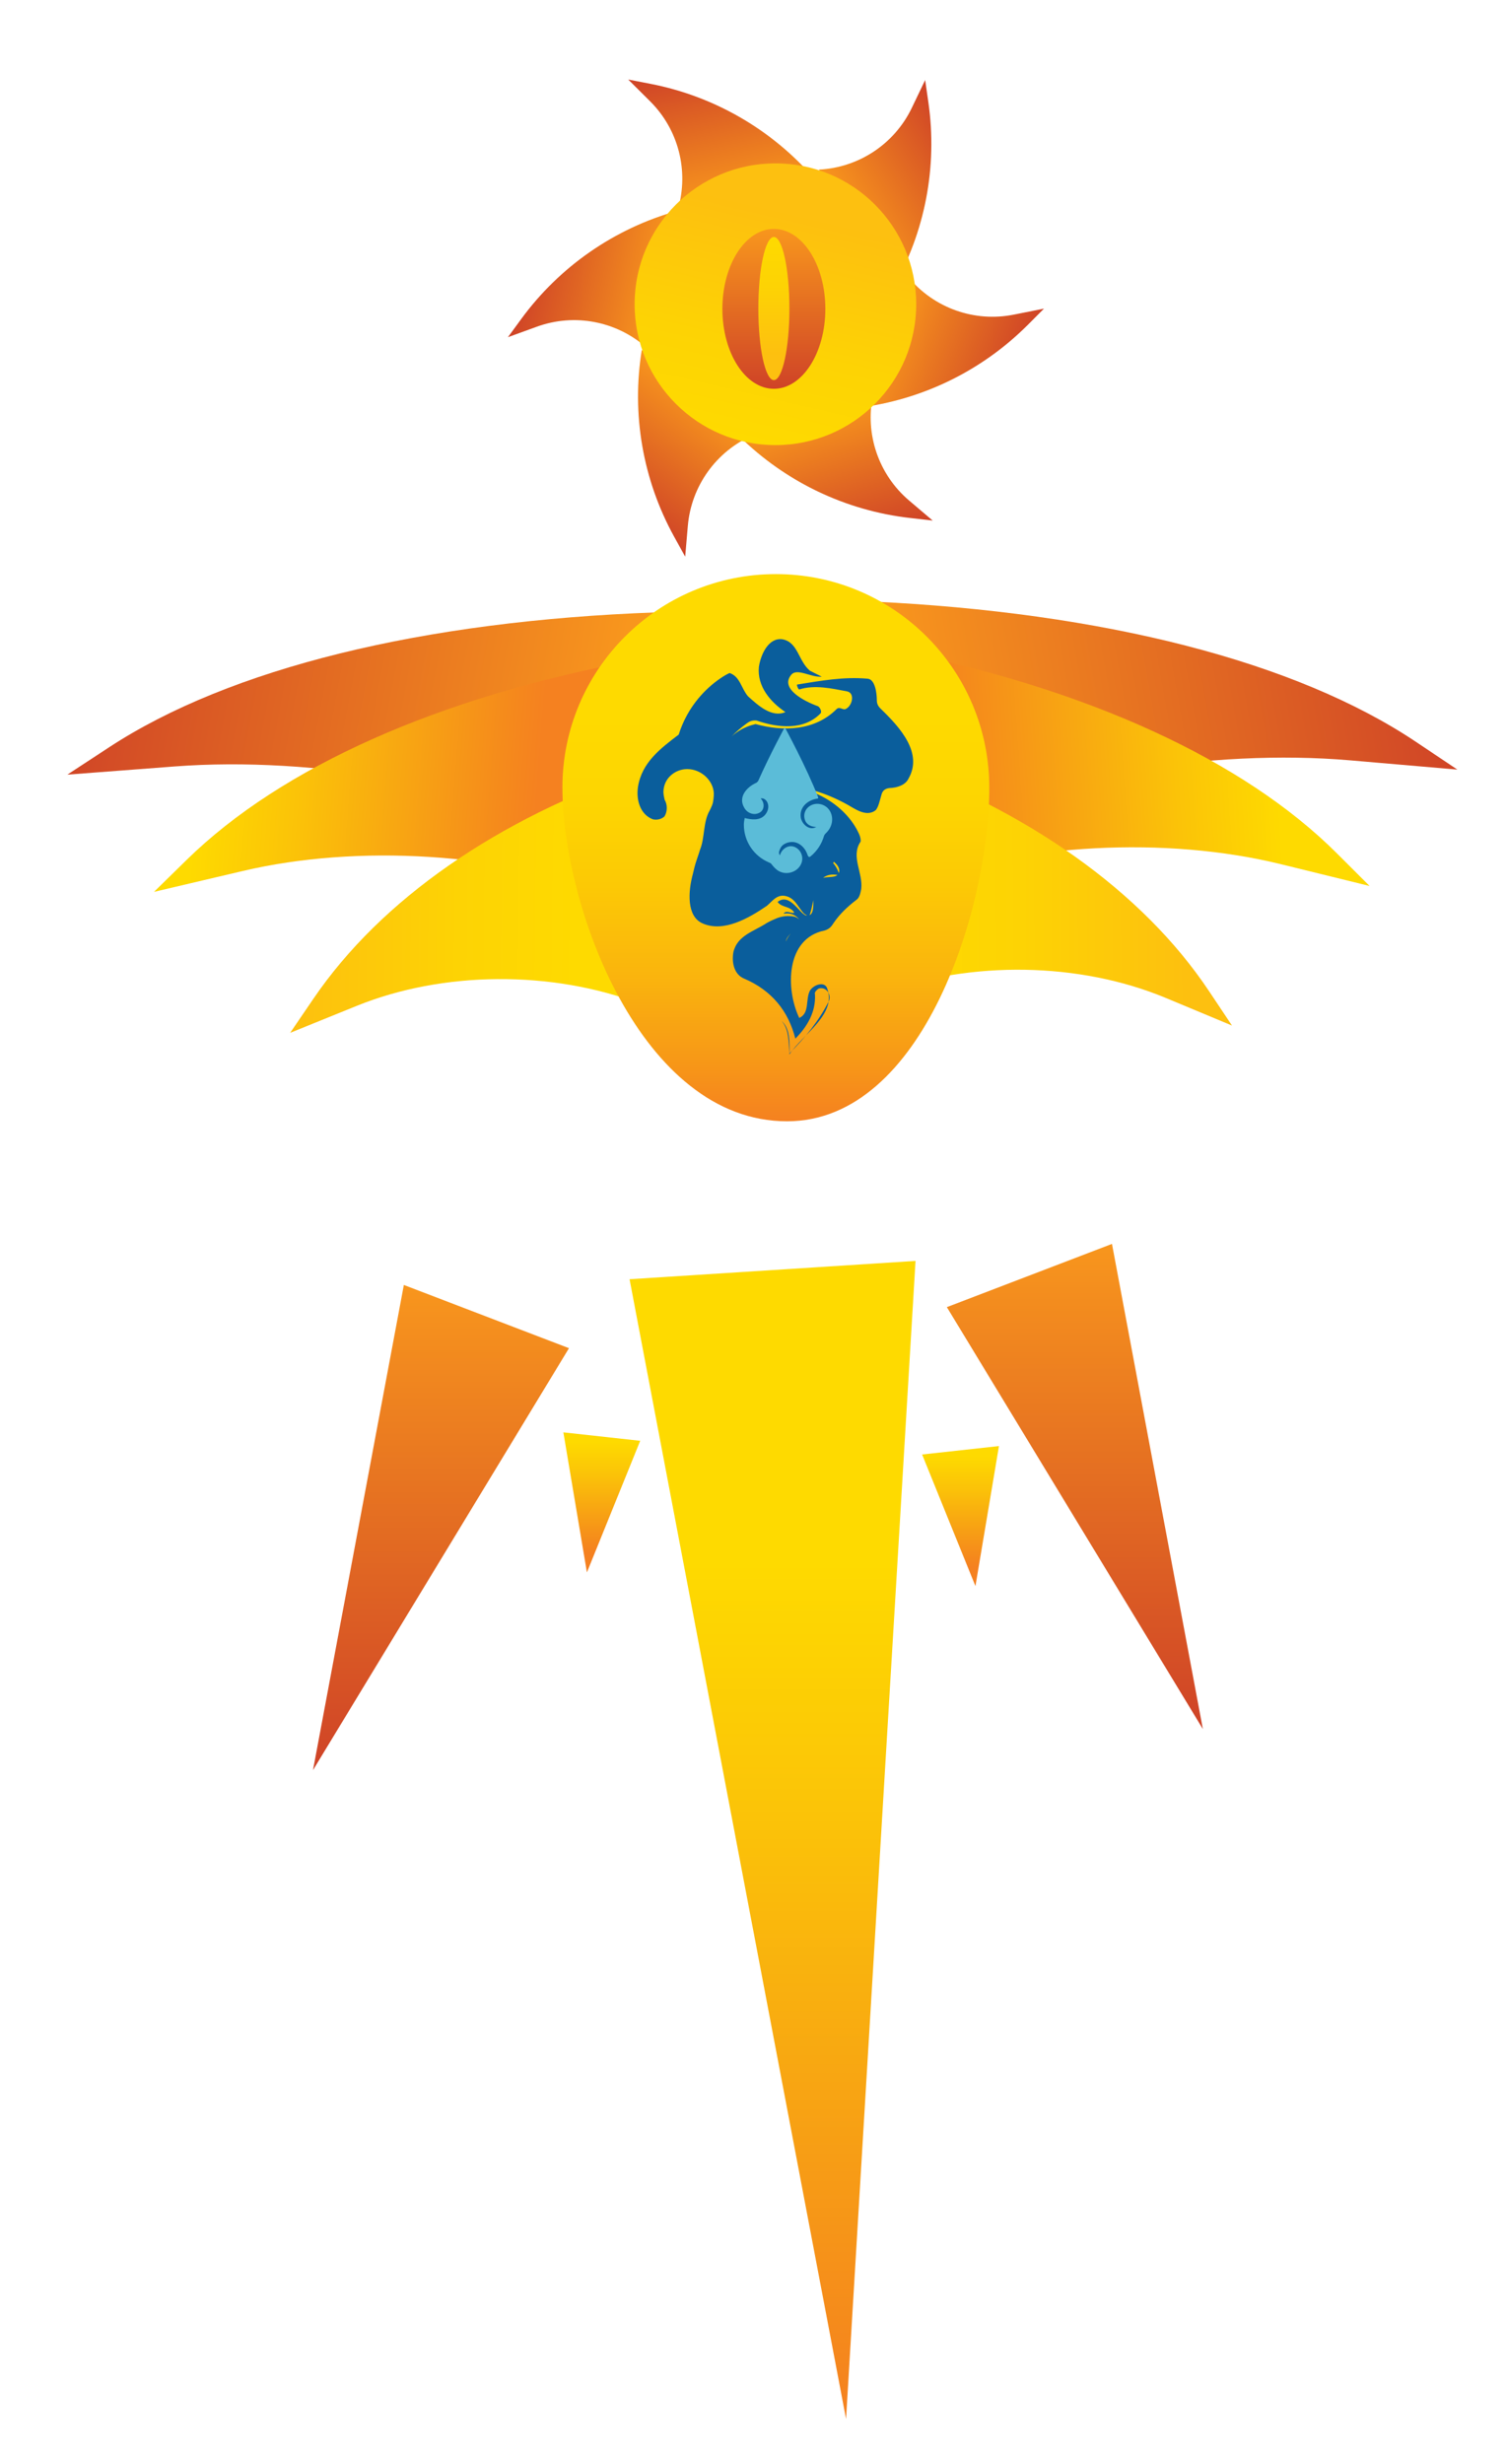 <?xml version="1.0" encoding="UTF-8"?>
<svg id="Layer_1" data-name="Layer 1" xmlns="http://www.w3.org/2000/svg" xmlns:xlink="http://www.w3.org/1999/xlink" viewBox="0 0 496.23 811.41">
  <defs>
    <style>
      .cls-1 {
        fill: url(#linear-gradient-15);
      }

      .cls-2 {
        fill: url(#linear-gradient-13);
      }

      .cls-3 {
        fill: url(#linear-gradient-2);
      }

      .cls-4 {
        fill: url(#linear-gradient-10);
      }

      .cls-5 {
        fill: url(#linear-gradient-12);
      }

      .cls-6 {
        fill: url(#linear-gradient-4);
      }

      .cls-7 {
        fill: #0a5e9c;
      }

      .cls-8 {
        fill: url(#linear-gradient-3);
      }

      .cls-9 {
        fill: url(#linear-gradient-5);
      }

      .cls-10 {
        fill: url(#linear-gradient-8);
      }

      .cls-11 {
        fill: url(#linear-gradient-14);
      }

      .cls-12 {
        fill: url(#linear-gradient-20);
      }

      .cls-13 {
        fill: url(#linear-gradient-17);
      }

      .cls-14 {
        fill: url(#linear-gradient-7);
      }

      .cls-15 {
        fill: url(#linear-gradient-9);
      }

      .cls-16 {
        fill: url(#linear-gradient-11);
      }

      .cls-17 {
        fill: url(#linear-gradient-19);
      }

      .cls-18 {
        fill: url(#linear-gradient-6);
      }

      .cls-19 {
        fill: url(#linear-gradient-21);
      }

      .cls-20 {
        fill: url(#linear-gradient-16);
      }

      .cls-21 {
        fill: url(#linear-gradient);
      }

      .cls-22 {
        fill: #5bbcd8;
      }

      .cls-23 {
        fill: url(#linear-gradient-18);
      }
    </style>
    <linearGradient id="linear-gradient" x1="254.55" y1="796.62" x2="254.55" y2="415.24" gradientUnits="userSpaceOnUse">
      <stop offset="0" stop-color="#f58120"/>
      <stop offset=".07" stop-color="#f5891c"/>
      <stop offset=".52" stop-color="#fbc308"/>
      <stop offset=".74" stop-color="#feda00"/>
    </linearGradient>
    <linearGradient id="linear-gradient-2" x1="354.17" y1="409.64" x2="354.17" y2="569.41" gradientUnits="userSpaceOnUse">
      <stop offset="0" stop-color="#f8961d"/>
      <stop offset="1" stop-color="#cf4327"/>
    </linearGradient>
    <linearGradient id="linear-gradient-3" x1="145.3" y1="423.16" x2="145.3" y2="582.94" xlink:href="#linear-gradient-2"/>
    <linearGradient id="linear-gradient-4" x1="198.29" y1="517.82" x2="198.29" y2="471.7" gradientUnits="userSpaceOnUse">
      <stop offset=".14" stop-color="#f58120"/>
      <stop offset=".21" stop-color="#f5891c"/>
      <stop offset=".7" stop-color="#fbc308"/>
      <stop offset=".93" stop-color="#feda00"/>
    </linearGradient>
    <linearGradient id="linear-gradient-5" x1="316.5" y1="522.33" x2="316.5" y2="476.21" xlink:href="#linear-gradient-4"/>
    <linearGradient id="linear-gradient-6" x1="933.87" y1="-2898.63" x2="933.87" y2="-2974.63" gradientTransform="translate(-6657.43 527.67) rotate(79.93) scale(1 2.38)" xlink:href="#linear-gradient-2"/>
    <linearGradient id="linear-gradient-7" x1="1115.63" y1="-2725.95" x2="1115.63" y2="-2801.95" gradientTransform="translate(-5206.77 -483.68) rotate(86.09) scale(1 2)" xlink:href="#linear-gradient"/>
    <linearGradient id="linear-gradient-8" x1="1255.53" y1="-2442.93" x2="1255.53" y2="-2518.92" gradientTransform="translate(-3419.42 -951.17) rotate(89.84) scale(1 1.52)" gradientUnits="userSpaceOnUse">
      <stop offset="0" stop-color="#feda00"/>
      <stop offset=".34" stop-color="#fdd304"/>
      <stop offset=".81" stop-color="#fdc00f"/>
      <stop offset=".83" stop-color="#fdc010"/>
    </linearGradient>
    <linearGradient id="linear-gradient-9" x1="2375.46" y1="-6052.17" x2="2375.46" y2="-6128.17" gradientTransform="translate(14795.12 569.27) rotate(100.64) scale(1 -2.38)" gradientUnits="userSpaceOnUse">
      <stop offset="0" stop-color="#f8961d"/>
      <stop offset="1" stop-color="#cf4327"/>
    </linearGradient>
    <linearGradient id="linear-gradient-10" x1="1744.41" y1="-6540.36" x2="1744.41" y2="-6616.36" gradientTransform="translate(13354.65 -456.53) rotate(94.49) scale(1 -2)" xlink:href="#linear-gradient"/>
    <linearGradient id="linear-gradient-11" x1="1384.96" y1="-7476.79" x2="1384.96" y2="-7552.79" gradientTransform="translate(11572.06 -941.87) rotate(90.74) scale(1 -1.52)" xlink:href="#linear-gradient-8"/>
    <linearGradient id="linear-gradient-12" x1="255.65" y1="369.25" x2="255.65" y2="189.06" gradientUnits="userSpaceOnUse">
      <stop offset="0" stop-color="#f58120"/>
      <stop offset=".11" stop-color="#f79817"/>
      <stop offset=".27" stop-color="#fab50d"/>
      <stop offset=".43" stop-color="#fcc905"/>
      <stop offset=".58" stop-color="#fdd501"/>
      <stop offset=".74" stop-color="#feda00"/>
    </linearGradient>
    <linearGradient id="linear-gradient-13" x1="3353.22" y1="-4620.92" x2="3353.22" y2="-4666.26" gradientTransform="translate(376.99 -5576.26) rotate(37.42) scale(1 -1)" xlink:href="#linear-gradient-2"/>
    <linearGradient id="linear-gradient-14" x1="2403.17" y1="-3827.61" x2="2403.17" y2="-3872.95" gradientTransform="translate(-3156.71 -2812.35) rotate(-17.16) scale(1 -1)" xlink:href="#linear-gradient-2"/>
    <linearGradient id="linear-gradient-15" x1="3627.04" y1="-3197.55" x2="3627.04" y2="-3242.9" gradientTransform="translate(-4003.43 2329.6) rotate(-68.73) scale(1 -1)" xlink:href="#linear-gradient-2"/>
    <linearGradient id="linear-gradient-16" x1="4727.47" y1="-4646.21" x2="4727.47" y2="-4691.56" gradientTransform="translate(5780.63 -3508.45) rotate(102.56) scale(1 -1)" xlink:href="#linear-gradient-2"/>
    <linearGradient id="linear-gradient-17" x1="5149.12" y1="-3053.9" x2="5149.12" y2="-3099.24" gradientTransform="translate(5936.15 1915.02) rotate(167.33) scale(1 -1)" xlink:href="#linear-gradient-2"/>
    <linearGradient id="linear-gradient-18" x1="3743.37" y1="-1864.55" x2="3743.37" y2="-1909.89" gradientTransform="translate(670.4 4236.45) rotate(-121.83) scale(1 -1)" xlink:href="#linear-gradient-2"/>
    <linearGradient id="linear-gradient-19" x1="975.62" y1="1042.53" x2="975.62" y2="949.75" gradientTransform="translate(-468.66 -1091.33) rotate(13.11)" xlink:href="#linear-gradient-8"/>
    <linearGradient id="linear-gradient-20" x1="257.35" y1="74.46" x2="257.35" y2="127.12" gradientTransform="translate(-2.36 .92)" xlink:href="#linear-gradient-2"/>
    <linearGradient id="linear-gradient-21" x1="257.35" y1="77.12" x2="257.35" y2="124.26" gradientTransform="translate(-2.36 .92)" xlink:href="#linear-gradient-8"/>
  </defs>
  <g>
    <polygon class="cls-21" points="278.78 796.62 301.67 415.24 207.44 421.27 278.78 796.62"/>
    <polygon class="cls-3" points="396.35 569.41 366.4 409.64 311.99 430.46 396.35 569.41"/>
    <polygon class="cls-8" points="103.13 582.94 133.07 423.16 187.48 443.98 103.13 582.94"/>
    <polygon class="cls-6" points="193.39 517.82 185.63 471.7 210.95 474.48 193.39 517.82"/>
    <polygon class="cls-9" points="321.41 522.33 329.16 476.21 303.84 478.99 321.41 522.33"/>
    <path class="cls-18" d="M480.21,253.44l-13.66-9.14c-39.44-26.39-102.75-42.67-179.78-46.23h0s13.74,76.05,13.74,76.05h0c43.35-18.56,98.77-27.66,144.44-23.72l35.26,3.04Z"/>
    <path class="cls-14" d="M451.28,291.77l-10.7-10.68c-30.88-30.85-82.53-54.48-146.65-67.1h0s5.47,77.09,5.47,77.09h0c37.71-13.3,84.77-15.79,122.64-6.49l29.24,7.18Z"/>
    <path class="cls-10" d="M405.95,337.74l-7.59-11.37c-21.92-32.82-59.94-59.81-107.96-76.65h0s.37,77.29.37,77.29h0c29.26-10.78,65.09-10.15,93.36,1.63l21.83,9.1Z"/>
    <path class="cls-15" d="M22.19,255.1l13.75-9c39.7-26,103.17-41.65,180.23-44.43h0s-14.5,75.91-14.5,75.91h0c-43.16-18.99-98.49-28.65-144.19-25.17l-35.29,2.69Z"/>
    <path class="cls-4" d="M50.74,293.71l10.8-10.58c31.19-30.54,83.07-53.65,147.32-65.63h0s-6.24,77.03-6.24,77.03h0c-37.58-13.67-84.61-16.63-122.57-7.71l-29.31,6.89Z"/>
    <path class="cls-16" d="M95.61,340.13l7.7-11.29c22.24-32.6,60.53-59.21,108.73-75.57h0s-1.14,77.28-1.14,77.28h0c-29.15-11.07-64.98-10.8-93.37.7l-21.92,8.88Z"/>
    <path class="cls-5" d="M185.32,259.39c0,38.84,25.72,109.87,74,109.87,45.14,0,66.65-71.02,66.65-109.87s-31.49-70.33-70.33-70.33-70.33,31.49-70.33,70.33Z"/>
    <path class="cls-2" d="M225.77,183.32l-3.59-6.49c-10.37-18.74-14.14-40.41-10.72-61.55h0s36.59,28.06,36.59,28.06h0c-12.07,5.27-20.28,16.72-21.41,29.84l-.87,10.13Z"/>
    <path class="cls-11" d="M307.31,171.43l-7.37-.84c-21.28-2.41-41.13-11.9-56.37-26.94h0s44.08-13.55,44.08-13.55h0c-2.7,12.89,1.87,26.22,11.91,34.74l7.75,6.58Z"/>
    <path class="cls-1" d="M343.98,101.65l-5.23,5.25c-15.12,15.17-34.89,24.82-56.14,27.41h0s16.78-42.95,16.78-42.95h0c8.42,10.12,21.7,14.83,34.62,12.26l9.97-1.98Z"/>
    <path class="cls-20" d="M167.36,111.05l4.38-5.99c12.64-17.28,30.73-29.82,51.34-35.6h0s-10.09,45-10.09,45h0c-9.86-8.73-23.7-11.37-36.08-6.88l-9.56,3.47Z"/>
    <path class="cls-13" d="M207,26.19l7.28,1.41c21.02,4.07,40.07,15.08,54.09,31.27h0s-45,10.06-45,10.06h0c3.7-12.64.19-26.29-9.16-35.57l-7.21-7.17Z"/>
    <path class="cls-23" d="M304.84,26.36l1.06,7.34c3.06,21.19-1.09,42.8-11.78,61.36h0s-24.27-39.21-24.27-39.21h0c13.15-.66,24.89-8.45,30.59-20.32l4.4-9.17Z"/>
    <circle class="cls-17" cx="255.5" cy="100.19" r="46.39"/>
    <ellipse class="cls-12" cx="254.99" cy="101.71" rx="16.96" ry="26.33"/>
    <ellipse class="cls-19" cx="254.99" cy="101.61" rx="5.12" ry="23.57"/>
  </g>
  <g>
    <path class="cls-7" d="M218.97,263.32c.98,1.62.98,3.89,0,5.51-.97.97-2.59,1.3-3.89.97-4.21-1.62-5.51-6.48-4.86-10.69,1.3-8.1,7.45-12.63,13.42-17.2.34-1.1.73-2.17,1.18-3.21,2.66-6.28,7.09-11.62,12.67-15.39.93-.63,1.89-1.21,2.92-1.68,3.49,1.21,3.82,5.1,6.08,7.69,3.24,2.92,7.77,7.13,12.31,5.18-4.86-3.24-9.39-8.42-8.75-14.9.65-4.21,3.24-9.72,7.77-9.07,5.18.97,5.18,7.13,9.07,10.37l3.89,1.94c-3.56.32-8.1-2.92-10.04-.65-3.89,4.53,4.21,8.75,8.75,10.37.65.32,1.3,1.62.97,2.27-5.51,5.83-14.25,4.86-21.14,2.46-1.66-.19-2.56.42-3.43,1.06-1.75,1.28-3.39,2.68-4.91,4.25,1.62-1.49,3.36-2.54,5.18-3.27.91-.37,1.84-.65,2.79-.88,9.2,2.53,19.56,2.21,26.69-4.92.97-.97,1.94.32,2.92,0,2.27-.97,3.24-5.18.65-5.83-5.18-.97-10.69-2.27-15.87-.65-.32,0-.97-1.62-.65-1.62,8.1-1.3,15.22-2.59,23-1.94,2.59,0,3.24,4.53,3.24,7.34.06,1.28.68,2.02,1.38,2.69,6.3,6.09,13.94,14.55,8.98,23-.97,1.94-3.56,2.92-6.25,3-1.39.18-2.15.82-2.52,1.93-.23.86-.48,1.75-.75,2.66s-.57,1.85-1.14,2.61c-3.27,2.76-7.48-.81-10.07-2.1-12.63-6.8-28.51-9.39-39.19,1.3-2.59,2.59-3.56,6.48-1.62,10.04.49.81,1.34,1.33,1.85,1.66.34.39,1.08.11,2.09-1.02.82-1.16,1.07-2.12,1.13-3.03.2-2.75-.29-5.54,1.41-7.97-3.56-.65-5.83,3.24-4.86,6.15,0,.32.97-.32,1.3-.32.49.65.97,1.7,1.05,2.71s-.46,2.1-1.5,2.55c-.84-.08-1.82-.4-2.46-1.38-1.94-4.21.32-8.75,3.89-11.34,4.21-3.24,9.07-4.53,13.93-4.86,11.07-1.08,23.03,5.71,27.47,15.51.44.98.6,1.82.53,2.51-3.37,4.98.84,10.16.19,15.67-.32,1.62-.65,2.92-1.62,3.56-3.04,2.31-5.62,4.84-7.49,7.62-.62.93-1.17,1.88-2.92,2.44-12.92,2.57-12.92,19.41-8.38,28.81,3.56-1.62,1.94-6.15,3.56-9.07,1.3-1.94,4.53-2.92,5.51-.97,3.56,8.75-7.77,15.22-12.31,22.03-.32-3.89,0-8.1-2.59-11.01,2.92,2.59,2.59,7.13,2.59,10.69,5.18-5.18,9.72-10.69,12.96-17.17.97-1.94-.65-4.86-3.24-4.21-.65.32-1.62,1.3-1.3,1.94.32,5.83-2.59,10.69-6.48,14.58-2.27-9.07-7.77-15.87-16.84-19.76-3.24-1.3-4.21-5.18-3.56-8.75,1.3-5.51,6.8-6.8,11.02-9.59,1.2-.67,2.32-1.16,3.2-1.52,1.77-.72,3.75-.96,5.86-.56,1.4.43,2.16,1.32,1.8,2.32-.83,2.21-6.66,4.8-3.75,7.39-.65,0-.97-.32-.97-.97.65-2.92,3.24-4.21,4.59-6.52.2-.66.01-1.3-.55-1.85-1.13-1.09-2.64-1.67-4.69-1.34.97-1.3,2.27,0,3.56-.32-1.3-2.27-4.21-1.62-5.51-3.56,4.21-3.24,7.45,4.53,9.72,4.53,3.56,0,.97-7.13,2.92-10.69,1.62-3.24,6.48-.97,7.45-3.24,1.3-2.27-2.92-5.83-6.48-5.18-4.21.97-11.99,3.24-9.72,8.75,0-4.86,5.18-7.13,8.75-8.42,3.89-1.62,6.8,1.94,7.77,5.51-8.75-1.94-7.77,7.77-10.04,13.6,0,.32-.97-.65-1.62-.97-1.94-1.94-2.92-5.18-6.15-5.83-2.92-.65-4.53,1.94-6.15,3.24-6.15,4.21-14.25,8.75-21.05,5.83-5.51-2.27-4.86-10.69-3.35-16.23.22-.85.37-1.57.54-2.25.51-2.05,1.36-4.12,1.84-5.82,1.62-3.89.97-9.07,3.17-12.89.62-1.21.99-2.1,1.12-2.81.13-.7.21-1.41.25-2.12.32-4.53-3.89-8.75-8.75-8.75-3.89,0-7.77,2.92-7.84,7.51.02.82.17,1.64.38,2.53Z"/>
    <ellipse class="cls-7" cx="254.8" cy="276.46" rx="21.77" ry="18.35"/>
    <path class="cls-22" d="M265.64,266.59c1.56-2.25,4.8-2.5,6.92-.63,2.24,2.12,2.12,5.73-.05,8.03-.81.8-.9,1.02-.98,1.23-.75,2.69-2.31,5.04-4.41,6.77-.33.25-.67.48-1.04-.46-.75-2.36-2.87-4.47-5.49-4.23-1.37.12-2.87.75-3.49,2.12-.25.62-.75,1.5-.12,2.24.62-2.24,3.12-3.86,5.36-2.49,1.87,1.12,2.49,3.49,1.62,5.36-1.12,2.49-4.24,3.61-6.73,2.62-1.37-.5-2.37-1.74-3.26-2.85-.23-.12-.44-.21-.64-.3-4.83-2.04-8.22-6.83-8.22-12.4,0-.31.02-.65.07-1.02s.11-.76.2-1.18c2.26.54,4.88.91,6.63-.96,1-1.12,1.5-2.74.87-4.11-.37-.87-1.25-1.62-2.24-1.37,1.37,1.37,1.37,3.86-.5,4.74-1.74.87-3.86.12-4.86-1.62-2.24-3.61.87-6.98,3.99-8.32.2-.17.34-.33.51-.49,3.89-8.77,8.8-17.78,8.8-17.78,0,0,7.16,13.12,11.03,23.11-.05.11-.02.25-.16.38-3.11.36-6.1,2.73-5.6,6.22.37,2.24,2.87,4.49,5.11,3.12-1.37,0-2.74-.5-3.49-1.74-.5-1-.62-2.12-.24-3.15.11-.3.25-.58.42-.84Z"/>
  </g>
</svg>